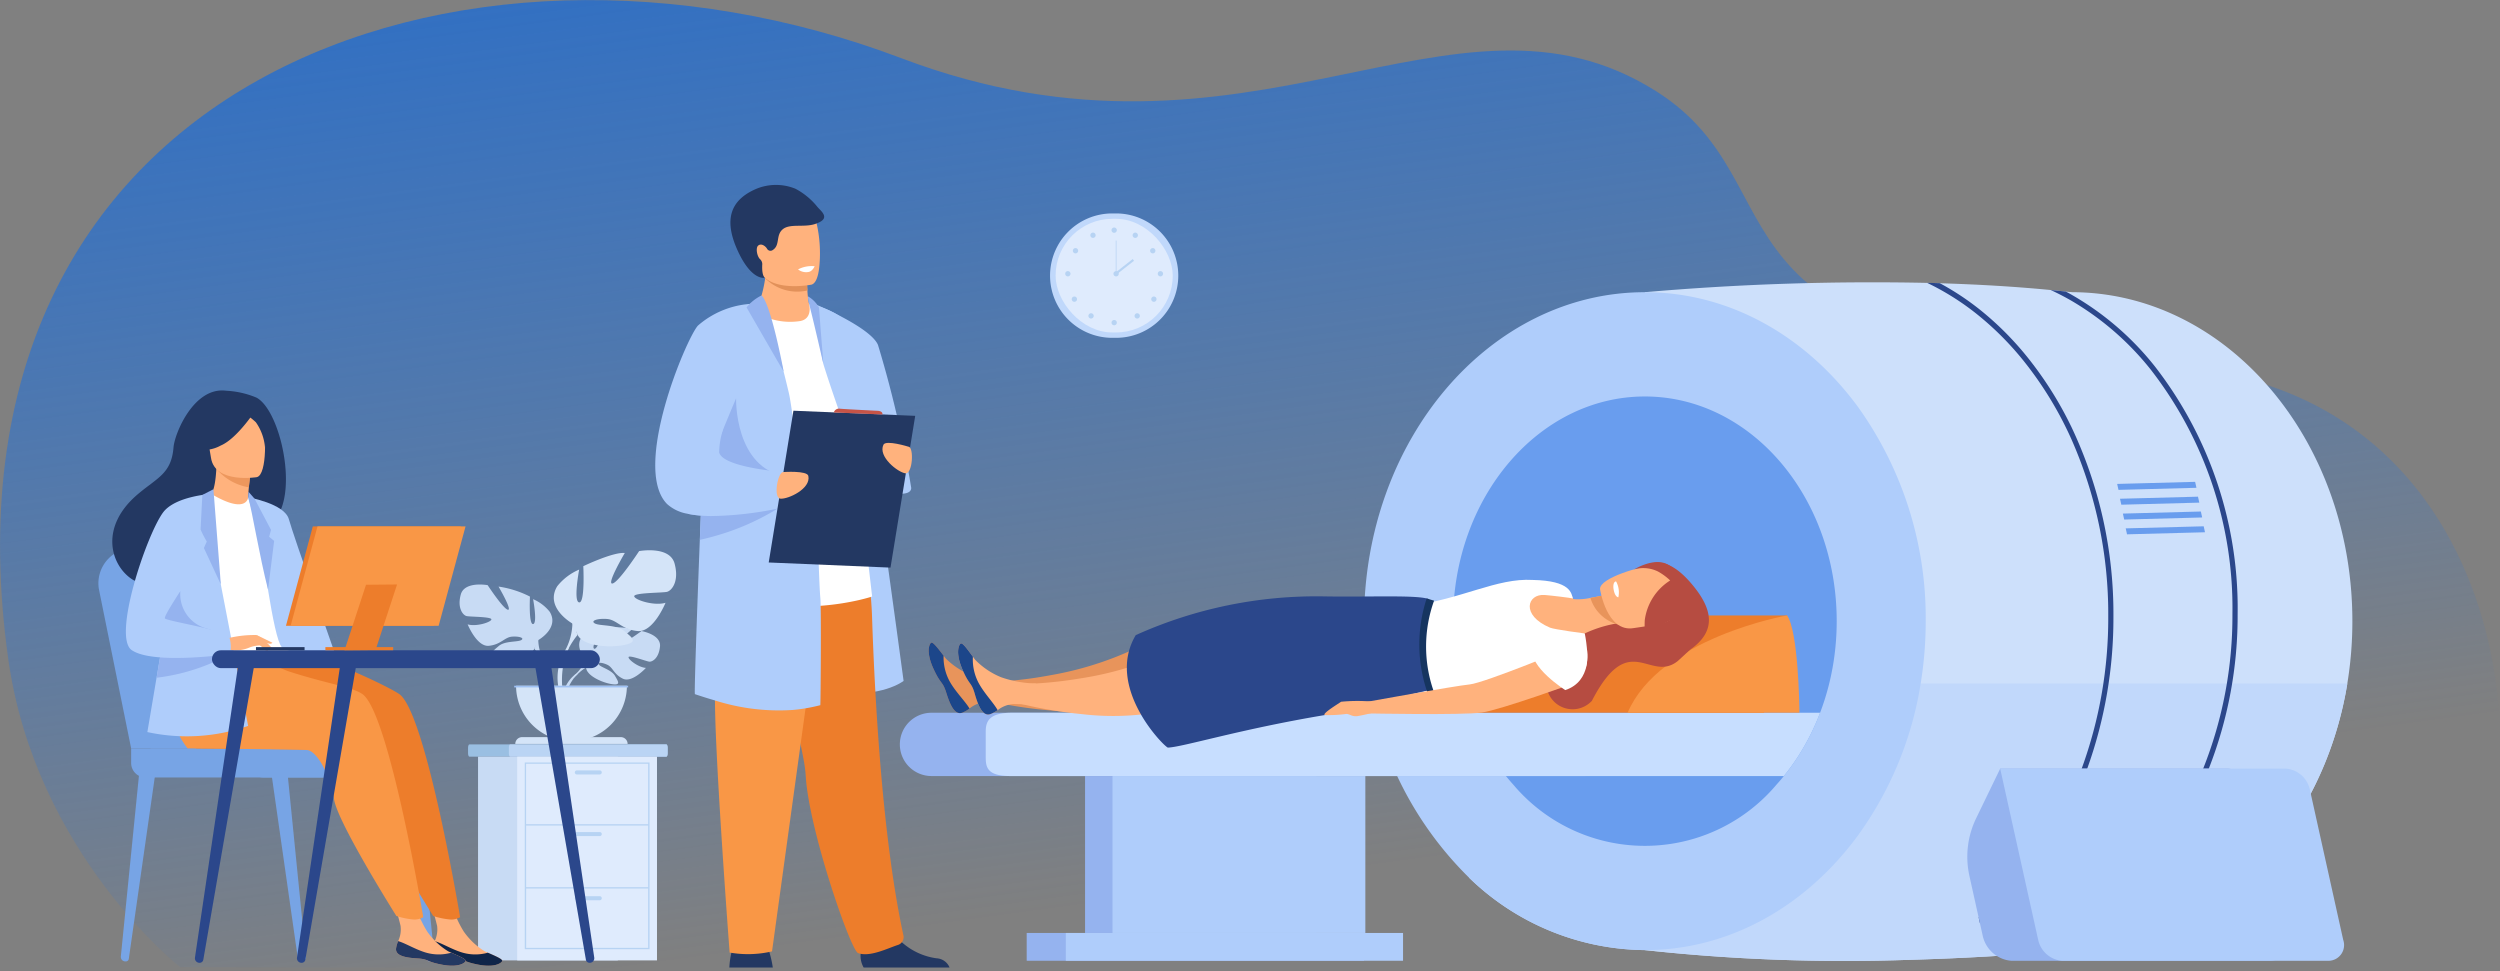 <svg xmlns="http://www.w3.org/2000/svg" xmlns:xlink="http://www.w3.org/1999/xlink" width="214.798"
    height="83.452" viewBox="0 0 214.798 83.452">
    <rect x="0" y="0" width="214.798" height="83.452" fill="#808080" stroke="none"/>
    <defs>
        <linearGradient id="linear-gradient" x1="0.343" y1="0.958" x2="0" y2="-0.091" gradientUnits="objectBoundingBox">
            <stop offset="0" stop-color="#1977f3" stop-opacity="0" />
            <stop offset="1" stop-color="#1d68cc" />
        </linearGradient>
    </defs>
    <g id="Group_154" data-name="Group 154" transform="translate(-185.448 -541.318)">
        <path id="Path_33" data-name="Path 33" d="M388.868,624.267l-40.251.4-17.906.107-.9,0-34.355-.111-94.541-.254s-12.4-9.755-14.751-26.431c-6.98-49.563,38.8-66.024,76.719-51.662,30.107,11.4,47.38-8.166,64.839,2.827,13.029,8.2,2.152,22.575,42.766,23.646C408.086,573.773,405,625.943,388.868,624.267Z"
            fill="url(#linear-gradient)" />
        <g id="Group_114" data-name="Group 114" transform="translate(224.932 588.596)">
            <g id="Group_109" data-name="Group 109" transform="translate(8.857 6.615)">
                <path id="Path_34" data-name="Path 34" d="M835.145,1247.168s-1.159-1.352-.071-2.211a3.082,3.082,0,0,1,1.442-.442s-.918,1.539-.621,1.692.9-1.789.9-1.789a7.3,7.3,0,0,1,2.389.1s-1.546,1.265-1.22,1.34,1.995-1.166,1.995-1.166,1.683.286,1.593,1.313-.669,1.343-.924,1.316-1.745-.6-1.778-.388.865.891,1.493.923c0,0-1.186,1.308-1.975.931s-.856-.976-1.347-1.2-.911-.224-.708.005,1.092.451,1.373.948.533.833-.283.71-2.142-.719-2.2-1.4Z"
                    transform="translate(-833.185 -1244.365)" fill="#c8dbf4" />
                <g id="Group_108" data-name="Group 108" transform="translate(0 1.665)">
                    <path id="Path_35" data-name="Path 35" d="M834.941,1266.094s-4.57-.176-5.579,1.131a3.3,3.3,0,0,1-.91,1.277l-.107.292s.792-.835,1.075-.886C829.42,1267.909,828.977,1266.289,834.941,1266.094Z"
                        transform="translate(-827.403 -1266.086)" fill="#c8dbf4" />
                    <path id="Path_36" data-name="Path 36" d="M817.1,1296.219a2.87,2.87,0,0,0-1.049,2.022l.178.016a4.638,4.638,0,0,1,.88-1.864C817.679,1295.868,817.1,1296.219,817.1,1296.219Z"
                        transform="translate(-816.055 -1293.802)" fill="#c8dbf4" />
                </g>
            </g>
            <g id="Group_111" data-name="Group 111" transform="translate(0 2.943)">
                <path id="Path_37" data-name="Path 37" d="M707.281,1201.245s1.844-1.033.983-2.434a3.659,3.659,0,0,0-1.426-1.082s.393,2.089,0,2.139-.271-2.36-.271-2.36a8.657,8.657,0,0,0-2.7-.86s1.2,2.041.811,1.991-1.745-2.114-1.745-2.114-1.991-.369-2.311.811.2,1.77.492,1.844,2.188.049,2.139.295-1.327.639-2.04.418c0,0,.787,1.942,1.819,1.844s1.352-.738,1.991-.787,1.106.123.787.3-1.4.056-1.918.5-.934.709.025.906,2.68.074,3.024-.664Z"
                    transform="translate(-700.518 -1196.47)" fill="#c8dbf4" />
                <g id="Group_110" data-name="Group 110" transform="translate(1.01 1.235)">
                    <path id="Path_38" data-name="Path 38" d="M713.7,1212.575s5.163,1.672,5.753,3.54a3.921,3.921,0,0,0,.492,1.795v.369a5.371,5.371,0,0,0-.836-1.426S720.263,1215.23,713.7,1212.575Z"
                        transform="translate(-713.699 -1212.575)" fill="#c8dbf4" />
                    <path id="Path_39" data-name="Path 39" d="M792.189,1279.405a3.405,3.405,0,0,1,.342,2.681l-.2-.055a5.5,5.5,0,0,0-.218-2.436C791.692,1278.779,792.189,1279.405,792.189,1279.405Z"
                        transform="translate(-785.944 -1274.07)" fill="#c8dbf4" />
                </g>
            </g>
            <g id="Group_113" data-name="Group 113" transform="translate(8.099 0)">
                <path id="Path_40" data-name="Path 40" d="M807.766,1164.368s-2.43-1.361-1.3-3.208a4.825,4.825,0,0,1,1.88-1.426s-.518,2.755,0,2.819.356-3.111.356-3.111,2.56-1.231,3.565-1.134c0,0-1.588,2.69-1.069,2.625s2.3-2.787,2.3-2.787,2.625-.486,3.046,1.069-.259,2.333-.648,2.431-2.884.065-2.819.389,1.75.843,2.69.551c0,0-1.037,2.56-2.4,2.43s-1.782-.972-2.625-1.037-1.458.162-1.037.389,1.847.074,2.528.653,1.232.935-.032,1.194-3.532.1-3.986-.875Z"
                    transform="translate(-806.168 -1158.074)" fill="#d4e4f8" />
                <g id="Group_112" data-name="Group 112" transform="translate(0.314 1.627)">
                    <path id="Path_41" data-name="Path 41" d="M826.788,1179.3s-6.805,2.2-7.583,4.667a5.169,5.169,0,0,1-.648,2.366v.486a7.078,7.078,0,0,1,1.1-1.88S818.136,1182.8,826.788,1179.3Z"
                        transform="translate(-817.921 -1179.304)" fill="#d4e4f8" />
                    <path id="Path_42" data-name="Path 42" d="M810.9,1267.4a4.489,4.489,0,0,0-.451,3.534l.27-.073a7.254,7.254,0,0,1,.287-3.211C811.557,1266.573,810.9,1267.4,810.9,1267.4Z"
                        transform="translate(-810.266 -1260.366)" fill="#d4e4f8" />
                </g>
            </g>
            <path id="Path_43" data-name="Path 43" d="M768.6,1314.675a4.761,4.761,0,0,0,4.761-4.761h-9.522A4.761,4.761,0,0,0,768.6,1314.675Z"
                transform="translate(-758.982 -1298.275)" fill="#d4e4f8" />
            <path id="Path_44" data-name="Path 44" d="M772.631,1368.108h-9.653a.587.587,0,0,1,.587-.587h8.479a.587.587,0,0,1,.587.587Z"
                transform="translate(-758.19 -1351.466)" fill="#d4e4f8" />
            <rect id="Rectangle_20" data-name="Rectangle 20" width="9.787" height="0.146" transform="translate(4.697 11.639)" fill="#9fc1f4" />
        </g>
        <g id="Group_119" data-name="Group 119" transform="translate(225.662 605.276)">
            <path id="Path_45" data-name="Path 45" d="M727.2,1375.953v.464c0,.162-.053.295-.117.295H710.164c-.064,0-.117-.133-.117-.295v-.464c0-.162.052-.295.117-.295h16.917C727.145,1375.658,727.2,1375.791,727.2,1375.953Z"
                transform="translate(-710.047 -1375.658)" fill="#9abfe2" />
            <path id="Path_46" data-name="Path 46" d="M769.429,1375.953v.464c0,.162-.048.295-.107.295H755.891c-.059,0-.107-.133-.107-.295v-.464c0-.162.048-.295.107-.295h13.431C769.381,1375.658,769.429,1375.791,769.429,1375.953Z"
                transform="translate(-752.278 -1375.658)" fill="#bad4f4" />
            <rect id="Rectangle_21" data-name="Rectangle 21" width="12.01" height="17.506" transform="translate(0.859 1.053)" fill="#c8dbf4" />
            <rect id="Rectangle_22" data-name="Rectangle 22" width="12.01" height="17.506" transform="translate(4.224 1.053)" fill="#dfebfd" />
            <g id="Group_118" data-name="Group 118" transform="translate(4.87 1.548)">
                <g id="Group_115" data-name="Group 115">
                    <path id="Path_47" data-name="Path 47" d="M784.3,1411.9h-10.72v-16.045H784.3Zm-10.6-.116H784.18v-15.813H773.692Z"
                        transform="translate(-773.576 -1395.851)" fill="#b7d3f3" />
                </g>
                <g id="Group_116" data-name="Group 116" transform="translate(0.058 5.308)">
                    <rect id="Rectangle_23" data-name="Rectangle 23" width="10.604" height="0.116"
                        fill="#b7d3f3" />
                </g>
                <g id="Group_117" data-name="Group 117" transform="translate(0.058 10.719)">
                    <rect id="Rectangle_24" data-name="Rectangle 24" width="10.604" height="0.116"
                        fill="#b7d3f3" />
                </g>
                <path id="Path_48" data-name="Path 48" d="M831.878,1405.166h-1.968a.174.174,0,0,1-.174-.174h0a.174.174,0,0,1,.174-.174h1.968a.174.174,0,0,1,.174.174h0A.174.174,0,0,1,831.878,1405.166Z"
                    transform="translate(-825.432 -1404.131)" fill="#b7d3f3" />
                <path id="Path_49" data-name="Path 49" d="M831.878,1474.2h-1.968a.174.174,0,0,1-.174-.174h0a.174.174,0,0,1,.174-.173h1.968a.174.174,0,0,1,.174.173h0A.174.174,0,0,1,831.878,1474.2Z"
                    transform="translate(-825.432 -1467.87)" fill="#b7d3f3" />
                <path id="Path_50" data-name="Path 50" d="M831.878,1546.155h-1.968a.174.174,0,0,1-.174-.174h0a.174.174,0,0,1,.174-.173h1.968a.174.174,0,0,1,.174.173h0A.174.174,0,0,1,831.878,1546.155Z"
                    transform="translate(-825.432 -1534.313)" fill="#b7d3f3" />
            </g>
        </g>
        <g id="Group_126" data-name="Group 126" transform="translate(275.668 559.656)">
            <path id="Rectangle_25" data-name="Rectangle 25" d="M5.344,0h.329a5.344,5.344,0,0,1,5.344,5.344v0a5.344,5.344,0,0,1-5.344,5.344H5.345A5.345,5.345,0,0,1,0,5.344v0A5.344,5.344,0,0,1,5.344,0Z"
                transform="translate(0 0)" fill="#c0d8fb" />
            <rect id="Rectangle_26" data-name="Rectangle 26" width="10.063" height="9.763" rx="4.881" transform="translate(0.477 0.463)" fill="#dfebfd" />
            <g id="Group_122" data-name="Group 122" transform="translate(1.301 1.21)">
                <g id="Group_120" data-name="Group 120" transform="translate(3.98)">
                    <path id="Path_51" data-name="Path 51" d="M1431.271,796.553a.228.228,0,1,1,.228.228A.228.228,0,0,1,1431.271,796.553Z"
                        transform="translate(-1431.271 -796.325)" fill="#b7d3f3" />
                    <path id="Path_52" data-name="Path 52" d="M1454.948,802.1a.228.228,0,1,1,.089.31A.228.228,0,0,1,1454.948,802.1Z"
                        transform="translate(-1453.107 -801.545)" fill="#b7d3f3" />
                    <path id="Path_53" data-name="Path 53" d="M1474.618,819.423a.228.228,0,1,1-.068.315A.228.228,0,0,1,1474.618,819.423Z"
                        transform="translate(-1471.198 -817.619)" fill="#b7d3f3" />
                    <path id="Path_54" data-name="Path 54" d="M1483.322,845.171a.228.228,0,1,1-.228.228A.228.228,0,0,1,1483.322,845.171Z"
                        transform="translate(-1479.121 -841.427)" fill="#b7d3f3" />
                    <path id="Path_55" data-name="Path 55" d="M1476.173,873.737a.228.228,0,1,1-.323,0A.228.228,0,0,1,1476.173,873.737Z"
                        transform="translate(-1472.372 -867.742)" fill="#b7d3f3" />
                    <path id="Path_56" data-name="Path 56" d="M1457.477,892.482a.228.228,0,1,1-.323,0A.228.228,0,0,1,1457.477,892.482Z"
                        transform="translate(-1455.109 -885.049)" fill="#b7d3f3" />
                    <path id="Path_57" data-name="Path 57" d="M1431.271,900.2a.228.228,0,1,1,.228.228A.228.228,0,0,1,1431.271,900.2Z"
                        transform="translate(-1431.271 -892.027)" fill="#b7d3f3" />
                </g>
                <g id="Group_121" data-name="Group 121" transform="translate(0 0.433)">
                    <path id="Path_58" data-name="Path 58" d="M1407.954,802.1a.228.228,0,1,0-.089.31A.228.228,0,0,0,1407.954,802.1Z"
                        transform="translate(-1405.367 -801.979)" fill="#b7d3f3" />
                    <path id="Path_59" data-name="Path 59" d="M1388.285,819.423a.228.228,0,1,0,.068.315A.228.228,0,0,0,1388.285,819.423Z"
                        transform="translate(-1387.276 -818.052)" fill="#b7d3f3" />
                    <path id="Path_60" data-name="Path 60" d="M1379.581,845.171a.228.228,0,1,0,.228.228A.228.228,0,0,0,1379.581,845.171Z"
                        transform="translate(-1379.353 -841.86)" fill="#b7d3f3" />
                    <path id="Path_61" data-name="Path 61" d="M1386.73,873.737a.228.228,0,1,0,.323,0A.228.228,0,0,0,1386.73,873.737Z"
                        transform="translate(-1386.103 -868.175)" fill="#b7d3f3" />
                    <path id="Path_62" data-name="Path 62" d="M1405.426,892.482a.228.228,0,1,0,.323,0A.228.228,0,0,0,1405.426,892.482Z"
                        transform="translate(-1403.365 -885.482)" fill="#b7d3f3" />
                </g>
            </g>
            <g id="Group_125" data-name="Group 125" transform="translate(5.447 2.332)">
                <path id="Path_63" data-name="Path 63" d="M1433.445,845.4a.228.228,0,1,1,.228.228A.228.228,0,0,1,1433.445,845.4Z"
                    transform="translate(-1433.445 -842.548)" fill="#b7d3f3" />
                <g id="Group_123" data-name="Group 123" transform="translate(0.197)">
                    <rect id="Rectangle_27" data-name="Rectangle 27" width="0.062" height="2.851"
                        fill="#b7d3f3" />
                </g>
                <g id="Group_124" data-name="Group 124" transform="translate(0.142 1.587)">
                    <rect id="Rectangle_28" data-name="Rectangle 28" width="1.922" height="0.187"
                        transform="translate(0 1.187) rotate(-38.13)" fill="#b7d3f3" />
                </g>
            </g>
        </g>
        <g id="Group_137" data-name="Group 137" transform="translate(262.762 565.569)">
            <g id="Group_131" data-name="Group 131">
                <path id="Path_64" data-name="Path 64" d="M2240.8,897.082a33.058,33.058,0,0,1-.434,5.362c-2.139,13.045-11.934,22.9-23.7,22.9a20.836,20.836,0,0,1-2.66-.17q-.465-.059-.925-.14a23.441,23.441,0,0,1-14.744-9.572,30.349,30.349,0,0,1-5.366-13.02,33.086,33.086,0,0,1-.434-5.362,31.131,31.131,0,0,1,5.8-18.382,23.464,23.464,0,0,1,14.621-9.55q.461-.082.926-.145a20.876,20.876,0,0,1,2.782-.186C2230,868.818,2240.8,881.472,2240.8,897.082Z"
                    transform="translate(-2116 -867.964)" fill="#cde0fb" />
                <path id="Path_65" data-name="Path 65" d="M2065.758,858.53v56.527s-5.449.569-13.074.81l-.807.024a158.479,158.479,0,0,1-22.778-.834V858.53a225.5,225.5,0,0,1,24.242-.8q.545.014,1.093.031c3.148.094,6.371.276,9.529.582.435.042.867.086,1.3.133Z"
                    transform="translate(-1965.087 -857.676)" fill="#cde0fb" />
                <path id="Path_66" data-name="Path 66" d="M1907.441,1307.478c-2.139,13.045-11.934,22.9-23.695,22.9,0,0-5.449.569-13.074.81l-.807.024a158.432,158.432,0,0,1-22.777-.834,21.962,21.962,0,0,1-15.111-6.227v-16.674Z"
                    transform="translate(-1783.074 -1272.998)" fill="#c1d8fb" />
                <path id="Path_67" data-name="Path 67" d="M1762.587,897.082a33.072,33.072,0,0,1-.434,5.362,30.365,30.365,0,0,1-5.366,13.02c-4.426,6.049-11,9.882-18.329,9.882a21.962,21.962,0,0,1-15.111-6.227,30.235,30.235,0,0,1-9.019-22.036c0-15.609,10.8-28.264,24.129-28.264,7.334,0,13.9,3.833,18.329,9.882A31.134,31.134,0,0,1,1762.587,897.082Z"
                    transform="translate(-1674.445 -867.964)" fill="#afcdfb" />
                <path id="Path_68" data-name="Path 68" d="M1847.056,1004.985a22.594,22.594,0,0,1-.262,3.448c-.108.7-.25,1.4-.423,2.074a21.331,21.331,0,0,1-.742,2.348,20.206,20.206,0,0,1-1.853,3.69,18.8,18.8,0,0,1-1.262,1.748c-.2.253-.416.5-.633.74a14.784,14.784,0,0,1-22.611,0q-.325-.359-.634-.74a18.784,18.784,0,0,1-1.263-1.748v0a20.2,20.2,0,0,1-1.852-3.688,21.279,21.279,0,0,1-.742-2.348c-.173-.677-.315-1.369-.423-2.074a22.7,22.7,0,0,1-.262-3.448c0-10.663,7.379-19.306,16.482-19.306S1847.056,994.322,1847.056,1004.985Z"
                    transform="translate(-1766.562 -975.867)" fill="#699dee" />
                <path id="Rectangle_29" data-name="Rectangle 29" d="M2.719,0H58.877A2.719,2.719,0,0,1,61.6,2.719v0a2.719,2.719,0,0,1-2.719,2.719H2.719A2.719,2.719,0,0,1,0,2.719v0A2.719,2.719,0,0,1,2.719,0Z"
                    transform="translate(0 36.988)" fill="#95b3ef" />
                <path id="Path_69" data-name="Path 69" d="M1361.973,1340.19a20.207,20.207,0,0,1-1.853,3.69,18.8,18.8,0,0,1-1.262,1.748H1292.33c-1.9-.022-2.045-.737-2.045-1.616v-2.206c0-.893.311-1.616,2.248-1.616Z"
                    transform="translate(-1282.906 -1303.202)" fill="#c7deff" />
                <rect id="Rectangle_30" data-name="Rectangle 30" width="19.882" height="13.483"
                    transform="translate(15.914 42.426)" fill="#95b3ef" />
                <rect id="Rectangle_31" data-name="Rectangle 31" width="21.724" height="13.483"
                    transform="translate(18.271 42.426)" fill="#afcdfb" />
                <rect id="Rectangle_32" data-name="Rectangle 32" width="28.975" height="2.388"
                    transform="translate(10.899 55.909)" fill="#95b3ef" />
                <rect id="Rectangle_33" data-name="Rectangle 33" width="28.975" height="2.388"
                    transform="translate(14.259 55.909)" fill="#afcdfb" />
                <g id="Group_127" data-name="Group 127" transform="translate(97.087 0.667)">
                    <path id="Path_70" data-name="Path 70" d="M2471.279,872.919a24.912,24.912,0,0,0-7.146-6.143c-.128-.072-.256-.143-.385-.212l-.109-.059q-.647-.07-1.3-.133c.163.074.323.15.483.229s.347.173.519.263q.4.21.792.436a24.543,24.543,0,0,1,6.808,5.916,33.4,33.4,0,0,1,7.015,21,35.491,35.491,0,0,1-2.512,13.273,30.4,30.4,0,0,1-4.5,7.723,24.58,24.58,0,0,1-6.808,5.915q-.391.226-.792.436a20.689,20.689,0,0,1-1.991.916q-.4.16-.8.3c.306.054.615.1.925.143l.076-.031a21.474,21.474,0,0,0,1.991-.918q.3-.156.593-.323a24.936,24.936,0,0,0,7.146-6.142,30.9,30.9,0,0,0,4.643-8.019,36,36,0,0,0,2.476-13.273A33.881,33.881,0,0,0,2471.279,872.919Z"
                        transform="translate(-2460.548 -866.372)" fill="#2b478b" />
                </g>
                <g id="Group_128" data-name="Group 128" transform="translate(88.256 0.054)">
                    <path id="Path_71" data-name="Path 71" d="M2357.763,870.782a31.312,31.312,0,0,0-3.524-5.68,26.459,26.459,0,0,0-4.322-4.4,23.007,23.007,0,0,0-3.417-2.267l-.058-.031q-.548-.017-1.093-.031c.32.153.637.314.953.485a22.451,22.451,0,0,1,3.128,2.047,25.9,25.9,0,0,1,4.472,4.5,31.112,31.112,0,0,1,3.862,6.436,37.143,37.143,0,0,1,3.152,15.2,37.7,37.7,0,0,1-2.279,13.061q-.4,1.09-.874,2.139a31.089,31.089,0,0,1-3.862,6.436q-.141.179-.284.356a25.921,25.921,0,0,1-3.836,3.861l.112.5a26.164,26.164,0,0,0,3.85-3.8q.251-.3.5-.617a31.3,31.3,0,0,0,3.524-5.681,34.04,34.04,0,0,0,1.349-3.2,38.234,38.234,0,0,0,2.245-13.061A37.412,37.412,0,0,0,2357.763,870.782Z"
                        transform="translate(-2345.347 -858.378)" fill="#2b478b" />
                </g>
                <g id="Group_129" data-name="Group 129" transform="translate(91.717 41.778)">
                    <path id="Path_72" data-name="Path 72" d="M2416.509,1419.2h-22.223a2.748,2.748,0,0,1-2.471-2.159l-.237-1.066-.112-.5-.793-3.573a7.581,7.581,0,0,1,.578-4.946l2.069-4.273h19.522a2.75,2.75,0,0,1,2.472,2.16l2.707,12.2A1.621,1.621,0,0,1,2416.509,1419.2Z"
                        transform="translate(-2390.494 -1402.677)" fill="#95b3ef" />
                    <path id="Path_73" data-name="Path 73" d="M2455.583,1419.2H2432.7a2.3,2.3,0,0,1-2.065-1.8l-3.266-14.716h24.543a2.3,2.3,0,0,1,2.064,1.8l2.866,12.912A1.355,1.355,0,0,1,2455.583,1419.2Z"
                        transform="translate(-2424.547 -1402.676)" fill="#afcdfb" />
                </g>
                <g id="Group_130" data-name="Group 130" transform="translate(104.595 17.147)">
                    <path id="Path_74" data-name="Path 74" d="M2565.3,1081.871l-6.7.179-.113-.512,6.7-.179Z"
                        transform="translate(-2558.492 -1081.358)" fill="#699dee" />
                    <path id="Path_75" data-name="Path 75" d="M2568.5,1098.506l-6.7.178-.113-.512,6.7-.178Z"
                        transform="translate(-2561.447 -1096.718)" fill="#699dee" />
                    <path id="Path_76" data-name="Path 76" d="M2571.7,1115.132l-6.7.178-.113-.512,6.7-.178Z"
                        transform="translate(-2564.4 -1112.069)" fill="#699dee" />
                    <path id="Path_77" data-name="Path 77" d="M2574.888,1131.708l-6.7.178-.112-.512,6.7-.178Z"
                        transform="translate(-2567.345 -1127.375)" fill="#699dee" />
                </g>
            </g>
            <g id="Group_132" data-name="Group 132" transform="translate(48.903 28.627)">
                <path id="Path_78" data-name="Path 78" d="M1845.676,1231.127s-10.958,1.927-13.7,8.36h25.341l1.986-8.36Z"
                    transform="translate(-1831.974 -1231.127)" fill="#ed7d2b" />
                <path id="Path_79" data-name="Path 79" d="M2024.48,1239.487c0-.672-.106-7.029-1.061-8.36,0,0-10.957,1.927-13.7,8.36Z"
                    transform="translate(-1996.092 -1231.127)" fill="#f99746" />
            </g>
            <g id="Group_136" data-name="Group 136" transform="translate(2.478 24.041)">
                <g id="Group_135" data-name="Group 135">
                    <g id="Group_133" data-name="Group 133" transform="translate(0 5.441)">
                        <path id="Path_80" data-name="Path 80" d="M1273.589,1247.172l.13,1.24a37.285,37.285,0,0,0,6.981,1.193,22.689,22.689,0,0,0,7.487-.514,9.31,9.31,0,0,0,2.826-1.274s2.255-.452,5.269-1.044c3.35-.659,12.114-5.565.685-4.284-1.659.186-6.19.146-7.864,1.083a28.592,28.592,0,0,1-8.692,2.99A35.182,35.182,0,0,1,1273.589,1247.172Z"
                            transform="translate(-1269.968 -1242.277)" fill="#e8945b" />
                        <path id="Path_81" data-name="Path 81" d="M1229.239,1267.62c-.645.231-1.042-.647-1.369-1.7s-.462-.673-1.1-2.064-.391-2.078-.221-2.235c.151-.139.6.469,1.094,1.112.062.081.125.162.189.243a6.588,6.588,0,0,0,2.254,1.451,9.665,9.665,0,0,0,2.994.479l.933,1.874s-1.99-.082-2.828-.072a2.522,2.522,0,0,0-1.325.557A2.678,2.678,0,0,1,1229.239,1267.62Z"
                            transform="translate(-1226.355 -1260.121)" fill="#e8945b" />
                        <path id="Path_82" data-name="Path 82" d="M1227.871,1265.921c-.327-1.051-.462-.673-1.1-2.064s-.391-2.078-.221-2.235c.151-.139.6.469,1.094,1.112l-.009.015a4.291,4.291,0,0,0,.542,2.217c.51.9,1.327,1.683,1.685,2.3a2.678,2.678,0,0,1-.62.354C1228.595,1267.85,1228.2,1266.972,1227.871,1265.921Z"
                            transform="translate(-1226.355 -1260.121)" fill="#1c468a" />
                    </g>
                    <g id="Group_134" data-name="Group 134" transform="translate(2.53 4.446)">
                        <path id="Path_83" data-name="Path 83" d="M1305.824,1235.328l.1,1.243a37.288,37.288,0,0,0,6.954,1.344,22.681,22.681,0,0,0,7.5-.352,9.3,9.3,0,0,0,2.853-1.212s2.265-.4,5.29-.93c3.363-.587,6.178-8.54-1.321-5.386-1.538.647-4.093,1.13-5.787,2.03a28.588,28.588,0,0,1-8.755,2.8A35.2,35.2,0,0,1,1305.824,1235.328Z"
                            transform="translate(-1302.263 -1229.298)" fill="#ffb27d" />
                        <path id="Path_84" data-name="Path 84" d="M1262.133,1268.558c-.649.217-1.027-.669-1.331-1.727s-.448-.683-1.057-2.088-.346-2.086-.172-2.239c.154-.135.589.482,1.07,1.136.06.082.122.165.183.247a6.587,6.587,0,0,0,2.222,1.5,9.663,9.663,0,0,0,2.983.543l.893,1.894s-1.988-.125-2.826-.134a2.521,2.521,0,0,0-1.336.528A2.676,2.676,0,0,1,1262.133,1268.558Z"
                            transform="translate(-1259.365 -1259.941)" fill="#ffb27d" />
                        <path id="Path_85" data-name="Path 85" d="M1260.8,1266.83c-.3-1.058-.448-.683-1.057-2.088s-.346-2.086-.172-2.239c.154-.135.589.482,1.07,1.136l-.01.014a4.291,4.291,0,0,0,.494,2.228c.491.909,1.29,1.711,1.634,2.336a2.676,2.676,0,0,1-.628.34C1261.484,1268.775,1261.106,1267.888,1260.8,1266.83Z"
                            transform="translate(-1259.365 -1259.941)" fill="#1c468a" />
                    </g>
                    <path id="Path_86" data-name="Path 86" d="M1908.74,1173.72c1.851,2.164,2.208,4.06-.068,5.665-.038.027-1.073.984-1.111,1.013-2.411,1.883-4.143-2.817-7.359,3.4a.353.353,0,0,1-.074.077,2.257,2.257,0,0,1-3.8-1.166l-1.9-9.315a17.668,17.668,0,0,0,5.795,2.465C1902.621,1176.183,1904.337,1168.571,1908.74,1173.72Z"
                        transform="translate(-1843.218 -1171.879)" fill="#b64c41" />
                    <path id="Path_87" data-name="Path 87" d="M1865,1198.485a16.127,16.127,0,0,1,5.519.391,4.409,4.409,0,0,1,.28.567c.021.079.094.059.174.074a4.968,4.968,0,0,0,1.327-.11c.833-.143,1.706-.356,1.706-.356l1.032,2.716.17-.254a10.533,10.533,0,0,0-3.392.947c-.259.186-.1,1.027-.091,1.345.018.618-.743.443-.921,1.209C1870.723,1205.386,1861.945,1198.8,1865,1198.485Z"
                        transform="translate(-1815.451 -1196.326)" fill="#ffb27d" />
                    <path id="Path_88" data-name="Path 88" d="M1969.733,1206.835s-.874.214-1.706.357a3.381,3.381,0,0,0,2.738,2.359Z"
                        transform="translate(-1911.173 -1204.111)" fill="#e8945b" />
                    <path id="Path_89" data-name="Path 89" d="M1978.818,1177.639s.568,3.731,2.886,3.341,3.952-.171,3.687-2.569-1.227-2.711-2.032-2.769S1978.73,1176.658,1978.818,1177.639Z"
                        transform="translate(-1921.136 -1175.306)" fill="#ffb27d" />
                    <path id="Path_90" data-name="Path 90" d="M2020.087,1171.522c.793.456.715.916.547,1.2a2.677,2.677,0,0,1,.03,3.436,4.49,4.49,0,0,0-2.37,1.891s-.281-.119-.213-1.754a4.747,4.747,0,0,1,2.183-3.42,5.044,5.044,0,0,0-1.049-.771,2.848,2.848,0,0,0-2.039-.181S2018.9,1170.837,2020.087,1171.522Z"
                        transform="translate(-1956.557 -1171.294)" fill="#b64c41" />
                    <path id="Path_91" data-name="Path 91" d="M1759.821,1200.663s.92.081.92.081c1.138.912,12.17-1.862,12.229-1.956.008,0,.661-.027.661-.027.5-.774.009-3.109.009-3.109s-2.6-.338-2.989-.5c-2.538-1.073-1.948-2.923-.46-2.807.542.041,2.235.246,2.431.3h0c-.147-.428-.144-1.53-3.478-1.592-3.056-.182-6.081,1.655-10.561,2.236-.049.006-.04.618-.329.571C1757.328,1193.694,1759.494,1200.432,1759.821,1200.663Z"
                        transform="translate(-1717.269 -1189.517)" fill="#fff" />
                    <path id="Path_92" data-name="Path 92" d="M1994.193,1194.325s-.3,0-.413-.717c0,0-.1-.6.218-.652A1.95,1.95,0,0,1,1994.193,1194.325Z"
                        transform="translate(-1934.939 -1191.297)" fill="#fff" />
                    <path id="Path_93" data-name="Path 93" d="M1449.234,1213.051c-2.681,4.511,2.526,9.673,2.765,9.664,1.275-.042,6.125-1.565,13.467-2.794,4.515-.755,9.073-2.44,9.351-2.081a5.48,5.48,0,0,1-.9-3.742,38.943,38.943,0,0,1,.532-4.125c-.88-.4-5.05-.181-9.011-.249A37.726,37.726,0,0,0,1449.234,1213.051Z"
                        transform="translate(-1431.443 -1206.774)" fill="#2b478b" />
                    <path id="Path_94" data-name="Path 94" d="M1777.334,1220.044a11.632,11.632,0,0,1,.044-7.756l-.637-.188a12.646,12.646,0,0,0,.069,8.1Z"
                        transform="translate(-1733.954 -1208.972)" fill="#163560" />
                    <path id="Path_95" data-name="Path 95" d="M1734.114,1265.314s-7.657,3.175-8.977,3.307-8.924,1.511-8.924,1.511l.166.98s8.13.163,9.8-.076,8.162-2.6,8.162-2.6Z"
                        transform="translate(-1678.662 -1258.107)" fill="#ffb27d" />
                    <path id="Path_96" data-name="Path 96" d="M1673.939,1326.925a14.523,14.523,0,0,0-2.639.016c-.217.161-1.642,1.013-1.409,1.145a11.744,11.744,0,0,0,1.882-.1c.32.027.487.269,1,.179s1.147-.25,1.147-.25Z"
                        transform="translate(-1635.868 -1314.939)" fill="#ffb27d" />
                    <path id="Path_97" data-name="Path 97" d="M1907.5,1255.591s.465,2.7-1.866,3.474c0,0-3.183-1.993-2.815-3.633s3.627-.756,3.627-.756Z"
                        transform="translate(-1850.937 -1248.065)" fill="#fff" />
                </g>
            </g>
        </g>
        <g id="Group_151" data-name="Group 151" transform="translate(193.889 574.865)">
            <g id="Group_145" data-name="Group 145" transform="translate(0 0)">
                <g id="Group_141" data-name="Group 141" transform="translate(0 13.537)">
                    <g id="Group_138" data-name="Group 138" transform="translate(14.913 19.488)">
                        <path id="Path_98" data-name="Path 98" d="M492.608,1425.8h.029a.389.389,0,0,0,.393-.416l-1.564-15.618-1.365.122,2.245,15.7A.254.254,0,0,0,492.608,1425.8Z"
                            transform="translate(-490.102 -1409.767)" fill="#77a4e5" />
                    </g>
                    <g id="Group_139" data-name="Group 139" transform="translate(1.938 19.488)">
                        <path id="Path_99" data-name="Path 99" d="M321.255,1425.8h-.029a.389.389,0,0,1-.393-.416l1.564-15.618,1.365.122-2.245,15.7A.254.254,0,0,1,321.255,1425.8Z"
                            transform="translate(-320.831 -1409.767)" fill="#77a4e5" />
                    </g>
                    <g id="Group_140" data-name="Group 140" transform="translate(25.946 19.488)">
                        <path id="Path_100" data-name="Path 100" d="M636.53,1425.8h.029a.389.389,0,0,0,.393-.416l-1.564-15.618-1.365.122,2.246,15.7A.254.254,0,0,0,636.53,1425.8Z"
                            transform="translate(-634.024 -1409.767)" fill="#77a4e5" />
                    </g>
                    <path id="Path_101" data-name="Path 101" d="M298.38,1172.753l-2.776-13.708a3.038,3.038,0,0,1,3.178-3.507l5.354.122a4.229,4.229,0,0,1,3.966,3.053l4.061,14.041Z"
                        transform="translate(-295.553 -1155.536)" fill="#77a4e5" />
                    <path id="Path_102" data-name="Path 102" d="M320.287,1172.753l-2.776-13.708a3.038,3.038,0,0,1,3.179-3.507l5.354.122a4.229,4.229,0,0,1,3.966,3.053l4.061,14.041Z"
                        transform="translate(-315.781 -1155.536)" fill="#77a4e5" />
                    <path id="Rectangle_34" data-name="Rectangle 34" d="M1.25,0H21.478a1.25,1.25,0,0,1,1.25,1.25V2.5a0,0,0,0,1,0,0H1.25A1.25,1.25,0,0,1,0,1.25v0A1.25,1.25,0,0,1,1.25,0Z"
                        transform="translate(25.555 19.717) rotate(180)" fill="#77a4e5" />
                    <rect id="Rectangle_35" data-name="Rectangle 35" width="14.749" height="2.5" rx="1.25" transform="translate(27.666 19.717) rotate(180)" fill="#77a4e5" />
                </g>
                <g id="Group_144" data-name="Group 144" transform="translate(1.207)">
                    <g id="Group_143" data-name="Group 143">
                        <g id="Group_142" data-name="Group 142">
                            <path id="Path_103" data-name="Path 103" d="M470.917,1156.872l2.25,5.693s2.168,2.555,3.91,1.731l-5.513-10.706Z"
                                transform="translate(-458.681 -1140.202)" fill="#abddda" />
                            <path id="Path_104" data-name="Path 104" d="M666.724,1550.642c-.065.629.81.792,1.825.853s.706.266,2.094.533,1.95-.108,2.053-.295c.091-.166-.553-.434-1.239-.736l-.259-.116a6.079,6.079,0,0,1-1.8-1.7,8.923,8.923,0,0,1-1.089-2.58l-1.887-.424s.512,1.767.688,2.52a2.328,2.328,0,0,1-.208,1.311A2.474,2.474,0,0,0,666.724,1550.642Z"
                                transform="translate(-639.202 -1502.694)" fill="#ffb27d" />
                            <path id="Path_105" data-name="Path 105" d="M672.121,1597.643c1.015.061.706.266,2.094.533s1.95-.108,2.053-.295c.091-.166-.553-.434-1.239-.736l-.011.012a3.962,3.962,0,0,1-2.108,0c-.918-.26-1.8-.819-2.434-1a2.467,2.467,0,0,0-.181.634C670.231,1597.419,671.106,1597.582,672.121,1597.643Z"
                                transform="translate(-642.774 -1548.843)" fill="#0f2549" />
                            <path id="Path_106" data-name="Path 106" d="M413.9,1251.392c-1.015-.713-7.6-3.84-11.027-4.207l-3.917-1.431s-3.224,4.775-3.249,8.428c-.012,1.7.773,1.872.773,1.873s12.142.09,12.674.145c.871.09,2.02,2.26,2.307,4.237s5.35,10.016,5.35,10.016a6.347,6.347,0,0,0,1.544.31,1.542,1.542,0,0,0,.768-.207S416.192,1253,413.9,1251.392Z"
                                transform="translate(-389.239 -1225.301)" fill="#ed7d2b" />
                            <path id="Path_107" data-name="Path 107" d="M625.756,1550.642c-.065.629.81.792,1.825.853s.706.266,2.094.533,1.95-.108,2.053-.295c.091-.166-.553-.434-1.239-.736l-.259-.116a6.081,6.081,0,0,1-1.8-1.7,8.925,8.925,0,0,1-1.09-2.58l-1.886-.424s.512,1.767.688,2.52a2.329,2.329,0,0,1-.208,1.311A2.472,2.472,0,0,0,625.756,1550.642Z"
                                transform="translate(-601.374 -1502.694)" fill="#ffb27d" />
                            <path id="Path_108" data-name="Path 108" d="M631.152,1597.643c1.015.061.706.266,2.094.533s1.95-.108,2.053-.295c.091-.166-.553-.434-1.239-.736l-.011.012a3.962,3.962,0,0,1-2.108,0c-.918-.26-1.8-.819-2.434-1a2.471,2.471,0,0,0-.181.634C629.262,1597.419,630.137,1597.582,631.152,1597.643Z"
                                transform="translate(-604.945 -1548.843)" fill="#233862" />
                            <path id="Path_109" data-name="Path 109" d="M392.727,1251.392c-.882-.619-3.1-.9-6.326-1.951-.777-.253-3.767-1.694-3.965-2.487l1.475-.681-6.128-.52a16.408,16.408,0,0,0-1.576,6.659,7.3,7.3,0,0,0,1.495,3.642s9.746.09,10.278.145c.871.09,2.02,2.26,2.308,4.237s5.35,10.016,5.35,10.016a6.347,6.347,0,0,0,1.544.31,1.543,1.543,0,0,0,.768-.207S395.017,1253,392.727,1251.392Z"
                                transform="translate(-371.232 -1225.301)" fill="#f99746" />
                            <path id="Path_110" data-name="Path 110" d="M323.684,979.558a7.7,7.7,0,0,0-2.591-.589c-2.768-.372-4.434,3.651-4.532,4.869-.181,2.247-1.369,2.589-3.042,4-3.354,2.821-2.371,6.1-.537,7.318,1.1.731,3.04,0,3.04,0,.027.019,5.3-2.95,7.906-4.383C327.828,990.215,326.068,980.81,323.684,979.558Z"
                                transform="translate(-311.301 -978.944)" fill="#233862" />
                            <path id="Path_111" data-name="Path 111" d="M420.723,1069.021a3.44,3.44,0,0,1-2.127.275,3.822,3.822,0,0,1-1.575-1.55c.366-.053.738-.414.842-2.555l.162.041,2.726.689s-.108.864-.152,1.68C420.562,1068.287,420.569,1068.939,420.723,1069.021Z"
                                transform="translate(-408.917 -1058.58)" fill="#ffb27d" />
                            <path id="Path_112" data-name="Path 112" d="M431.926,1068.641s0,.178-.1.981a4.58,4.58,0,0,1-2.7-1.485Z"
                                transform="translate(-420.091 -1061.3)" fill="#ed975d" />
                            <path id="Path_113" data-name="Path 113" d="M421.524,1004.275s-3.6.587-3.936-1.664-1.019-3.691,1.268-4.16,2.862.323,3.155,1.047S422.453,1004.065,421.524,1004.275Z"
                                transform="translate(-409.108 -996.825)" fill="#ffb27d" />
                            <path id="Path_114" data-name="Path 114" d="M409.745,994.073s-1.637,2.584-3.1,3.2a3.021,3.021,0,0,1-2.179.3,6.154,6.154,0,0,0,.838-2.362,1.108,1.108,0,0,1,.684-.891C407.038,993.9,409.067,993.236,409.745,994.073Z"
                                transform="translate(-397.325 -992.542)" fill="#233862" />
                            <path id="Path_115" data-name="Path 115" d="M454.56,993.857a5.71,5.71,0,0,1,1.355.953A4.382,4.382,0,0,1,456.7,997s.473-2.6-.513-3.491A.965.965,0,0,0,454.56,993.857Z"
                                transform="translate(-443.578 -992.075)" fill="#233862" />
                            <path id="Path_116" data-name="Path 116" d="M385.922,1101.957c-.109,7.328,2.591,5.277,1.79,5.972-.193.167-.983,1.415-3.965,1.563-2.249.112-6.3-.95-6.454-1.365-.518-1.437-.152-1.883-.585-4.083-.045-.234-.1-.487-.166-.763-.361-1.511-.711-2.025.568-4.452a16.3,16.3,0,0,1,2.632-3.92c3.06,1.817,3.165.294,3.165.294S385.976,1098.383,385.922,1101.957Z"
                                transform="translate(-371.233 -1086.018)" fill="#fff" />
                            <path id="Path_117" data-name="Path 117" d="M463.595,1098.762s3.132.531,3.5,1.887,3.984,11.616,3.984,11.616-3.855.105-4.594-.634-1.758-8.968-1.758-8.968Z"
                                transform="translate(-451.921 -1089.577)" fill="#afcdfb" />
                            <path id="Path_118" data-name="Path 118" d="M474.558,1261.192a4.29,4.29,0,0,0,.617.671.455.455,0,0,0,.251.054l-.313-.563Z"
                                transform="translate(-462.043 -1239.556)" fill="#ffb27d" />
                            <path id="Path_119" data-name="Path 119" d="M473.158,1253.144l1.35.656a.24.24,0,0,1-.224.086,3.211,3.211,0,0,1-.586-.161Z"
                                transform="translate(-460.751 -1232.125)" fill="#ffb27d" />
                            <path id="Path_120" data-name="Path 120" d="M463.623,1092.522l-.028.478c.356,1.224.958,5.006,1.708,7.932l.524-4.19-.431-.352.162-.593-1.412-2.68Z"
                                transform="translate(-451.921 -1083.816)" fill="#95b3ef" />
                            <path id="Path_121" data-name="Path 121" d="M359.3,1135.862a15.937,15.937,0,0,1-8.659.53l.79-4.67.431-2.546.924-5.467,1.579-5.2,1.381-.836,1.206,6.035Z"
                                transform="translate(-347.628 -1107.04)" fill="#afcdfb" />
                            <path id="Path_122" data-name="Path 122" d="M351.422,1203.805a3.061,3.061,0,0,0,2.255,3.218c2.34.608-3.426,1.2-3.426,1.2s-1.859-1.427-1.832-1.777S351.422,1203.805,351.422,1203.805Z"
                                transform="translate(-345.573 -1186.568)" fill="#95b3ef" />
                            <path id="Path_123" data-name="Path 123" d="M367.255,1268.224a17.2,17.2,0,0,1-6.309,2.038l.431-2.546Z"
                                transform="translate(-357.14 -1245.579)" fill="#95b3ef" />
                            <path id="Path_124" data-name="Path 124" d="M439.574,1252.883a9.429,9.429,0,0,1,2.574-.3,5.209,5.209,0,0,1,1.341,1.163c.109.249-.8-.189-1.091-.268a2.623,2.623,0,0,0-.942.206,3.128,3.128,0,0,1-1.687.169Z"
                                transform="translate(-429.741 -1231.567)" fill="#ffb27d" />
                            <path id="Path_125" data-name="Path 125" d="M333.875,1094.929s-3.137.183-4.168,1.62c-1.45,2.023-4.328,10.645-2.679,11.794,1.857,1.295,8.452.339,8.452.339a2.678,2.678,0,0,0-.086-1.522c-.305-.5-5.267-1.3-5.5-1.527s2.863-4.466,2.863-5.153S333.875,1094.929,333.875,1094.929Z"
                                transform="translate(-325.365 -1086.038)" fill="#afcdfb" />
                            <path id="Path_126" data-name="Path 126" d="M411.387,1089.672l.636,8.181-1.455-3.132.249-.558a8.894,8.894,0,0,1-.532-1.024c0-.108.151-2.976.151-2.976Z"
                                transform="translate(-402.697 -1081.184)" fill="#95b3ef" />
                        </g>
                    </g>
                </g>
            </g>
            <g id="Group_149" data-name="Group 149" transform="translate(8.305 22.324)">
                <rect id="Rectangle_36" data-name="Rectangle 36" width="33.328" height="1.537" rx="0.768" transform="translate(1.465)" fill="#2b478b" />
                <g id="Group_146" data-name="Group 146" transform="translate(29.141 0.782)">
                    <path id="Path_127" data-name="Path 127" d="M788.86,1306.435l.018,0a.39.39,0,0,0,.344-.434l-3.787-25.632-1.386.04,4.455,25.771A.319.319,0,0,0,788.86,1306.435Z"
                        transform="translate(-784.05 -1280.367)" fill="#2b478b" />
                </g>
                <g id="Group_147" data-name="Group 147" transform="translate(0 0.782)">
                    <path id="Path_128" data-name="Path 128" d="M404.263,1306.435l-.018,0a.39.39,0,0,1-.344-.434l3.787-25.632,1.386.04-4.455,25.771A.319.319,0,0,1,404.263,1306.435Z"
                        transform="translate(-403.898 -1280.367)" fill="#2b478b" />
                </g>
                <g id="Group_148" data-name="Group 148" transform="translate(8.766 0.782)">
                    <path id="Path_129" data-name="Path 129" d="M518.621,1306.435l-.018,0a.39.39,0,0,1-.344-.434l3.787-25.632,1.386.04-4.455,25.771A.319.319,0,0,1,518.621,1306.435Z"
                        transform="translate(-518.256 -1280.367)" fill="#2b478b" />
                </g>
            </g>
            <g id="Group_150" data-name="Group 150" transform="translate(16.127 11.677)">
                <path id="Path_130" data-name="Path 130" d="M518.648,1139.825H505.931l2.311-8.546h12.717Z"
                    transform="translate(-505.931 -1131.278)" fill="#ed7d2b" />
                <path id="Path_131" data-name="Path 131" d="M523.887,1139.825H511.17l2.311-8.546H526.2Z"
                    transform="translate(-510.768 -1131.278)" fill="#f99746" />
                <path id="Path_132" data-name="Path 132" d="M574.287,1202.028l-2.667.024,1.846-5.627,2.667-.024Z"
                    transform="translate(-566.585 -1191.408)" fill="#ed7d2b" />
                <rect id="Rectangle_37" data-name="Rectangle 37" width="5.824" height="0.268"
                    transform="translate(3.389 10.375)" fill="#ed7d2b" />
            </g>
            <rect id="Rectangle_38" data-name="Rectangle 38" width="4.176" height="0.271" transform="translate(13.551 22.053)" fill="#233862" />
        </g>
        <g id="Group_153" data-name="Group 153" transform="translate(241.742 557.184)">
            <path id="Path_133" data-name="Path 133" d="M1002.928,1598.216h3.733a8.994,8.994,0,0,0-.3-1.34,3.8,3.8,0,0,0-.211-.538c-.363-.724-2.669-.264-2.669-.264a1.775,1.775,0,0,0-.381.884A7.438,7.438,0,0,0,1002.928,1598.216Z"
                transform="translate(-996.557 -1530.954)" fill="#233862" />
            <path id="Path_134" data-name="Path 134" d="M1087.285,881.964s2.974.522,3.647,2.278,4.471,30.114,4.471,30.114-1.881,1.491-5.919.955S1087.285,881.964,1087.285,881.964Z"
                transform="translate(-1074.061 -871.717)" fill="#afcdfb" />
            <path id="Path_135" data-name="Path 135" d="M1150.053,1578.738a2.025,2.025,0,0,0,.258,1.178h7.383a1.274,1.274,0,0,0-1.118-.792,5.6,5.6,0,0,1-2.988-1.383,2.224,2.224,0,0,1-.578-1.048c-.347-1.546-2.872.474-2.872.474A12.533,12.533,0,0,0,1150.053,1578.738Z"
                transform="translate(-1132.402 -1512.654)" fill="#233862" />
            <path id="Path_136" data-name="Path 136" d="M1049.394,1181.426c-.825.263-2.4,1.067-3.4.689-.647-.244-4.266-10.712-4.5-15.29a11.726,11.726,0,0,0-.185-1.364c-.214-1.181-.589-2.805-1.021-4.6-1.158-4.8-2.724-10.807-2.69-12.727.052-2.979,8.879-.625,8.879-.625a31.891,31.891,0,0,1,.728,5.982c.24,7.024.9,18.888,2.691,27.128A.707.707,0,0,1,1049.394,1181.426Z"
                transform="translate(-1028.564 -1116.094)" fill="#ed7d2b" />
            <path id="Path_137" data-name="Path 137" d="M992.366,1153.477,987.7,1187.3a9.127,9.127,0,0,1-3.643.1s-1.366-17.987-1.252-22.335-.98-11.635.25-12.439S992.366,1153.477,992.366,1153.477Z"
                transform="translate(-977.662 -1121.424)" fill="#f99746" />
            <path id="Path_138" data-name="Path 138" d="M982.464,877.952s4.9-3.171,8.421-1.549a6.6,6.6,0,0,1,1.658,1.484c1.271,1.4,3.756,23.655,3.756,23.655s-7.052,2.388-13.834-.811Z"
                transform="translate(-977.661 -866.156)" fill="#fff" />
            <path id="Path_139" data-name="Path 139" d="M1095.958,880.915s4.964,2.034,5.637,3.6a95.439,95.439,0,0,1,2.858,12.288c0,1.126-3.8.252-4.417-1.564-.509-1.508-2.224-6.139-3.129-9.068Z"
                transform="translate(-1082.455 -870.749)" fill="#afcdfb" />
            <g id="Group_152" data-name="Group 152" transform="translate(6.464 0)">
                <path id="Path_140" data-name="Path 140" d="M1036.239,847.714a5.585,5.585,0,0,1-3.841-.782,11.047,11.047,0,0,0,.819-2.891c0-.034.008-.067.011-.1a2.962,2.962,0,0,0,.014-.662h2.8s.766.35.766.592q0,.194,0,.372c.006.322.018.6.035.845a7.7,7.7,0,0,0,.143,1.157S1037.334,847.5,1036.239,847.714Z"
                    transform="translate(-1030.231 -835.998)" fill="#ffb27d" />
                <path id="Path_141" data-name="Path 141" d="M1045.994,851.31a3.873,3.873,0,0,1-3.631-1.047c-.039-.042-.059-.068-.059-.068.022-.011.046-.021.071-.031a6.574,6.574,0,0,1,3.585.3C1045.964,850.787,1045.977,851.068,1045.994,851.31Z"
                    transform="translate(-1039.377 -842.22)" fill="#e2915a" />
                <path id="Path_142" data-name="Path 142" d="M1027.6,775.341c.379,2.041,3.013,1.974,4.152,1.846.32-.036.522-.076.522-.076.361-.1.563-.665.656-1.411a11.613,11.613,0,0,0-.3-4.194c-.375-.833-1.081-1.734-3.734-1.084S1027.113,772.726,1027.6,775.341Z"
                    transform="translate(-1025.308 -768.521)" fill="#ffb27d" />
                <path id="Path_143" data-name="Path 143" d="M1011.559,750.142a6.067,6.067,0,0,0-1.83-1.493,4.424,4.424,0,0,0-3.428.029c-2.167.953-2.733,2.61-1.584,5.193,1.215,2.731,2.371,2.423,2.371,2.423s-.245-.153-.223-1c0-.048,0-.089.005-.123a.572.572,0,0,0-.181-.466c-.269-.24-.4-.967-.175-1.169.272-.244.654.052.776.28a.333.333,0,0,0,.475.1c.674-.426.236-1.279.881-1.8s1.952-.084,2.919-.5C1012.831,751.146,1011.832,750.52,1011.559,750.142Z"
                    transform="translate(-1004.136 -748.295)" fill="#233862" />
            </g>
            <path id="Path_144" data-name="Path 144" d="M974.984,915.569q-.641.165-1.27.27-.557.095-1.112.142a18.076,18.076,0,0,1-6.671-.819q-.832-.239-1.723-.54c-.063-.021.162-6.537.422-13.257.026-.694.054-1.39.081-2.082q.018-.44.035-.875c.236-5.944.47-11.311.519-11.6.113-.654.218-1.212.333-1.695a4.294,4.294,0,0,1,1.661-2.844c.089-.067.815-.434,1.456-.753.531-.264,1-.494,1-.494h0a2.8,2.8,0,0,1,.731,1.268,45.8,45.8,0,0,1,1.381,4.6.034.034,0,0,1,0,.007h0c.236.925.405,1.646.453,1.853.082.349.19,1.025.317,1.941.173,1.247.379,2.939.6,4.859q.034.3.067.6.039.346.078.7.013.113.025.227c.084.76.169,1.545.253,2.343.07.66,1.07,1.136,1.139,1.807.04.394.123,4.028.23,5.188C975.069,907.246,975.015,915.179,974.984,915.569Z"
                transform="translate(-960.796 -870.847)" fill="#afcdfb" />
            <path id="Path_145" data-name="Path 145" d="M977.034,987.756c0,.014-.17,6.01,4.341,6.739s1.514.921,1.514.921-8.487-.361-8.627-.585S977.034,987.756,977.034,987.756Z"
                transform="translate(-970.083 -969.4)" fill="#95b3ef" />
            <path id="Path_146" data-name="Path 146" d="M964.277,1094.622s-.085.06-.247.165l-.008.005a21.188,21.188,0,0,1-5.7,2.44q-.468.127-.967.239c.026-.694.054-1.39.081-2.082a8.706,8.706,0,0,1-1.118-.155c.012-.091.024-.183.036-.274.378-.155.754-.3,1.117-.447.3-.115.581-.225.852-.327,1.222-.464,2.127-.778,2.127-.778l3.616,1.145Z"
                transform="translate(-953.515 -1066.953)" fill="#95b3ef" />
            <path id="Path_147" data-name="Path 147" d="M931.533,898.416s-.464.116-1.2.265l-.008,0a29.638,29.638,0,0,1-5.705.638c-.3,0-.6-.015-.886-.038a8.7,8.7,0,0,1-1.118-.155,3.477,3.477,0,0,1-1.786-.843c-3.047-3.1,1.663-14.241,2.653-15.325a7.641,7.641,0,0,1,4.431-1.861l.141-.018c.41-.049.672-.059.687-.059h0s-.091.294-.244.792c-.059.193-.128.416-.2.666-.716,2.343-2.1,6.949-2.7,9.546a6.588,6.588,0,0,0-.288,1.835c.238.887,2.7,1.343,4.259,1.545.651.084,1.144.124,1.255.132l.023,0,.09.37.216.887.212.871Z"
                transform="translate(-919.813 -870.847)" fill="#afcdfb" />
            <path id="Path_148" data-name="Path 148" d="M1057.512,1015.2l-10.464-.441,2.123-13.04,10.464.441Z"
                transform="translate(-1037.295 -982.297)" fill="#233862" />
            <path id="Path_149" data-name="Path 149" d="M1056.544,1070.172s2.037-.142,2.139.333c.238,1.107-1.751,2.016-2.4,1.953S1056.075,1070.1,1056.544,1070.172Z"
                transform="translate(-1045.525 -1045.48)" fill="#ffb27d" />
            <path id="Path_150" data-name="Path 150" d="M1176.753,1038.048s-1.949-.609-2.158-.171c-.488,1.021,1.237,2.366,1.879,2.454S1177.226,1038.085,1176.753,1038.048Z"
                transform="translate(-1154.985 -1015.532)" fill="#ffb27d" />
            <path id="Path_151" data-name="Path 151" d="M1023.487,872.479a3.8,3.8,0,0,0-1.286,1.025s3.2,5.561,3.189,5.509S1024.307,873.191,1023.487,872.479Z"
                transform="translate(-1014.352 -862.96)" fill="#95b3ef" />
            <path id="Path_152" data-name="Path 152" d="M1091.026,873.5a2.442,2.442,0,0,1,.945.967l.381,4.855s-.813-3.563-1.227-5.173A2.724,2.724,0,0,1,1091.026,873.5Z"
                transform="translate(-1077.901 -863.904)" fill="#95b3ef" />
            <path id="Path_153" data-name="Path 153" d="M1119.99,999.738a.475.475,0,0,1,.559-.32c.476.042,3.152.174,3.152.174s.516-.009.468.322Z"
                transform="translate(-1104.645 -980.165)" fill="#c65447" />
            <path id="Path_154" data-name="Path 154" d="M1079.95,839.813a1.117,1.117,0,0,0,.908.219c.332-.058.518-.49.518-.49A2.509,2.509,0,0,0,1079.95,839.813Z"
                transform="translate(-1067.675 -832.532)" fill="#fff" />
        </g>
    </g>
</svg>
